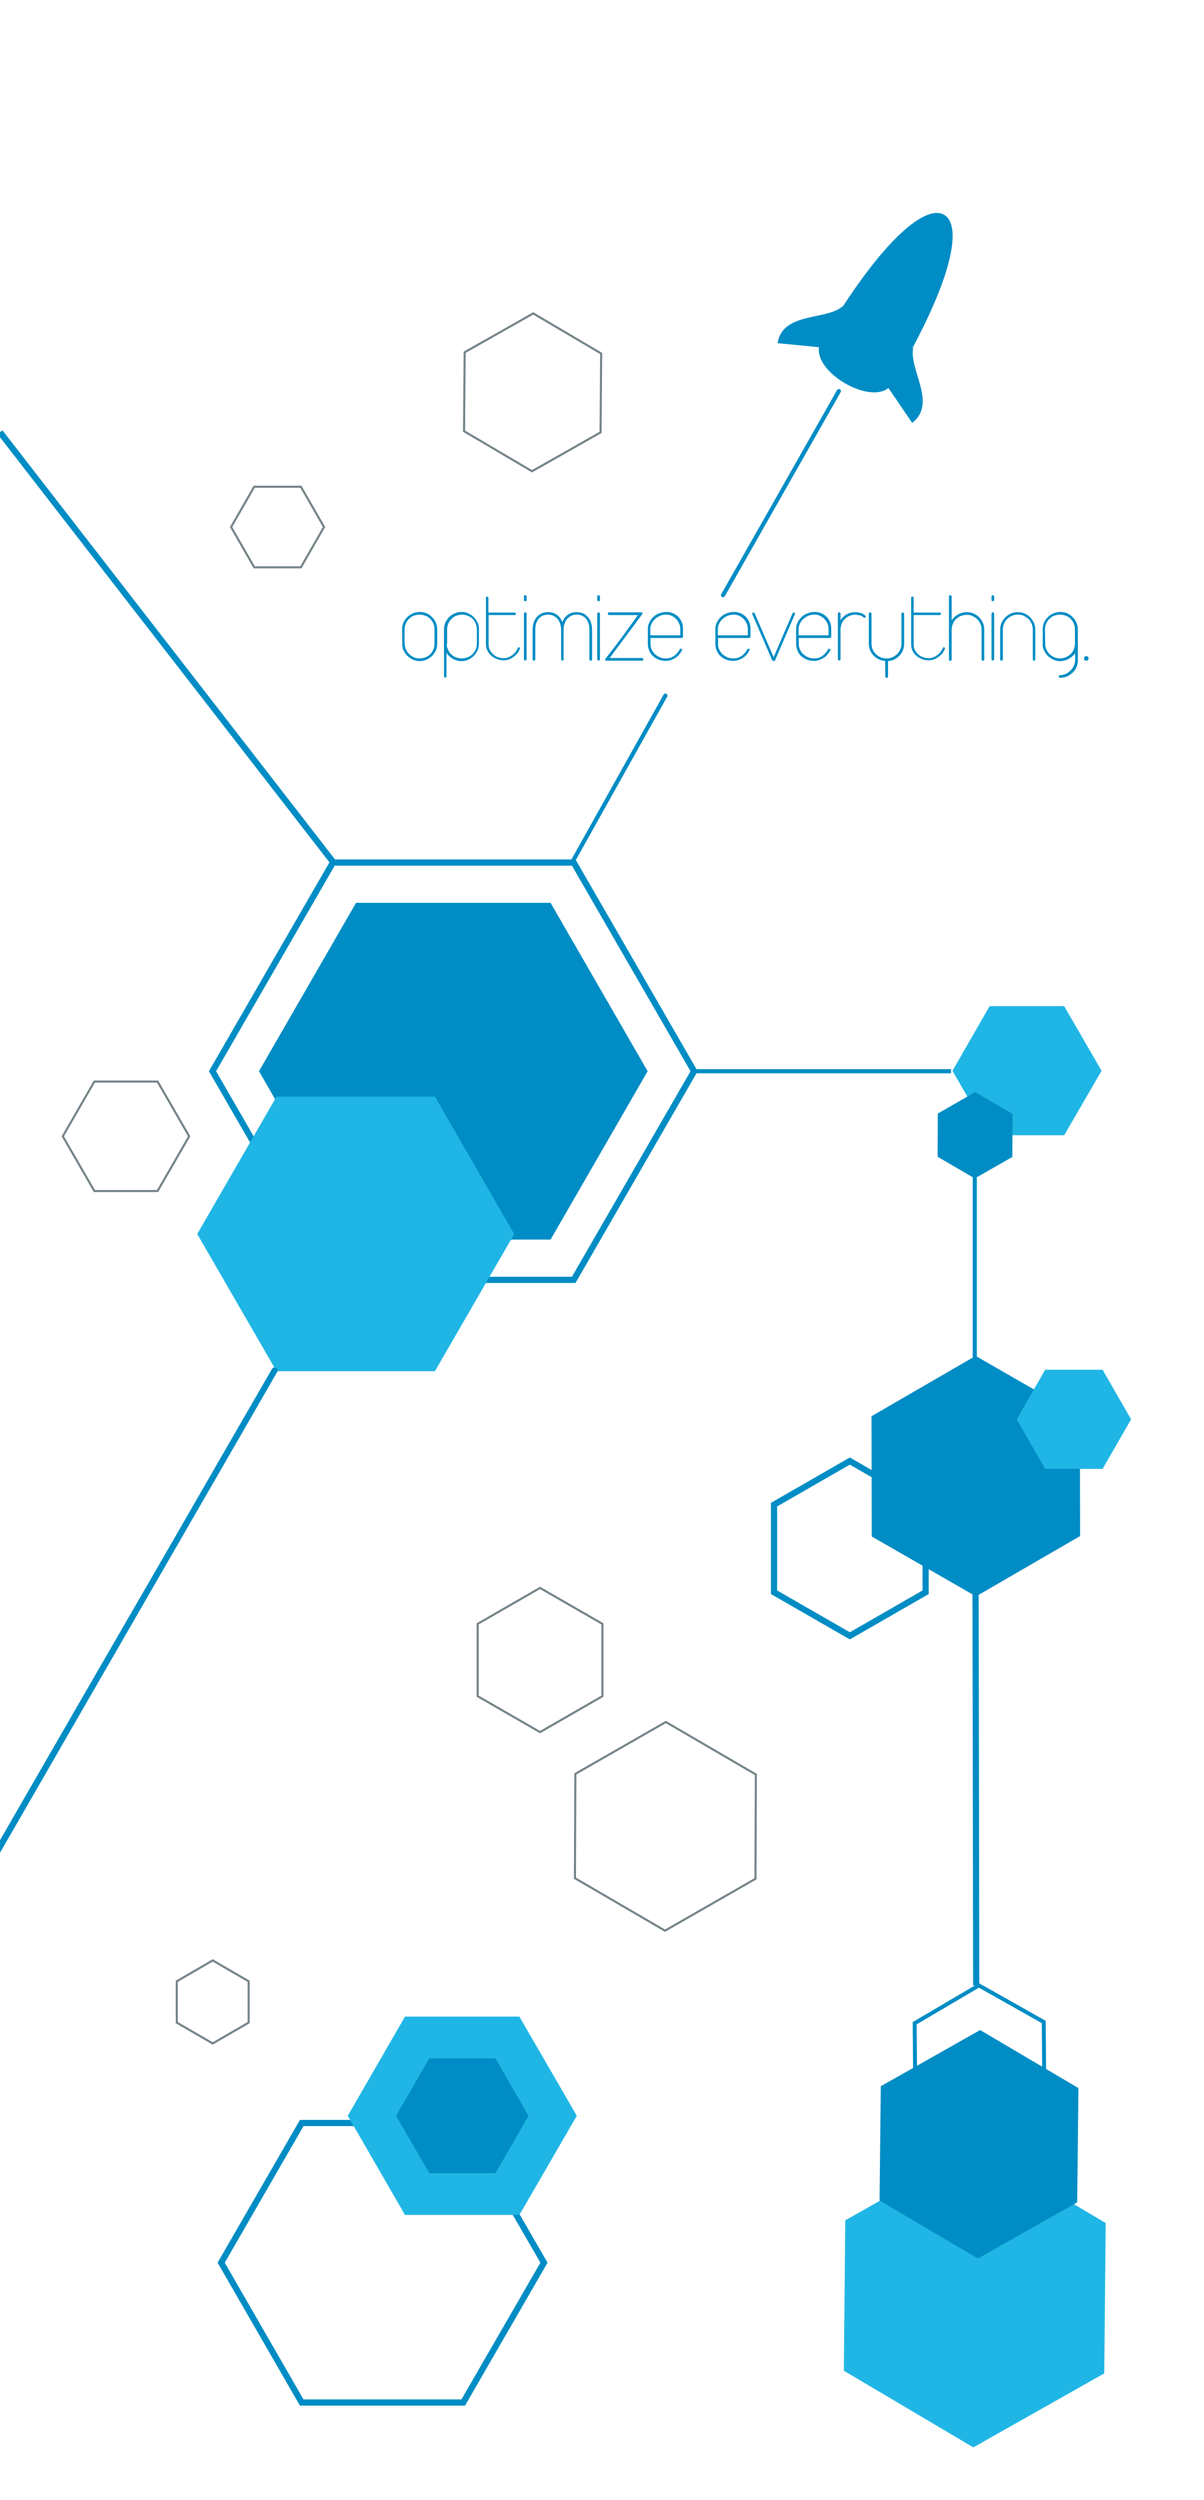 <?xml version="1.0" encoding="utf-8"?>
<!-- Generator: Adobe Illustrator 21.0.0, SVG Export Plug-In . SVG Version: 6.00 Build 0)  -->
<svg version="1.1" id="Layer_1" xmlns="http://www.w3.org/2000/svg" xmlns:xlink="http://www.w3.org/1999/xlink" x="0px" y="0px"
	 viewBox="0 0 583 1210" style="enable-background:new 0 0 583 1210;" xml:space="preserve">
<style type="text/css">
	.st0{fill:none;stroke:#008CC4;stroke-width:3;stroke-miterlimit:10;}
	.st1{fill:#008CC4;}
	.st2{fill:#1FB6E5;}
	.st3{fill:none;stroke:#008CC4;stroke-width:1.906;stroke-miterlimit:10;}
	.st4{fill:none;stroke:#008CC4;stroke-width:2;stroke-miterlimit:10;}
	.st5{fill:none;stroke:#008CC4;stroke-width:2;stroke-linecap:round;stroke-miterlimit:10;}
	.st6{fill:none;stroke:#728287;stroke-miterlimit:10;}
	.st7{fill:none;}
</style>
<polygon class="st0" points="224.3,1027.6 146.1,1027.6 107.1,1095.2 146.1,1162.9 224.3,1162.9 263.4,1095.2 "/>
<polygon class="st0" points="277.8,417.5 161.2,417.5 102.9,518.5 161.2,619.5 277.8,619.5 336.1,518.5 "/>
<g>
	<polygon class="st1" points="266.6,437 172.4,437 125.4,518.5 172.4,600 266.6,600 313.6,518.5 	"/>
</g>
<polygon class="st1" points="472.6,772.7 422.1,743.7 422,685.5 472.4,656.3 522.9,685.3 523,743.5 "/>
<polygon class="st2" points="210.6,530.8 133.9,530.8 95.5,597.3 133.9,663.7 210.6,663.7 249,597.3 "/>
<polygon class="st2" points="515.3,487 479.2,487 461.2,518.3 479.2,549.5 515.3,549.5 533.4,518.3 "/>
<polygon class="st2" points="533.9,663 506.1,663 492.3,687 506.1,711 533.9,711 547.7,687 "/>
<polygon class="st1" points="472,570.4 454,559.9 454.1,539 472.2,528.6 490.3,539.2 490.2,560 "/>
<polygon class="st2" points="472.7,1038.9 535.4,1076 534.7,1148.8 471.3,1184.6 408.6,1147.5 409.3,1074.7 "/>
<polygon class="st1" points="521.6,1066 522.2,1010.7 474.6,982.6 426.5,1009.8 425.9,1065.1 473.5,1093.2 "/>
<polygon class="st2" points="251.5,976.1 196.1,976.1 168.4,1024.1 196.1,1072.1 251.5,1072.1 279.3,1024.1 "/>
<polygon class="st1" points="207.9,1051.9 191.8,1024.1 207.9,996.3 239.9,996.3 255.9,1024.1 239.9,1051.9 "/>
<polygon class="st3" points="443.2,1015.4 442.9,979.3 474,961 505.4,978.7 505.7,1014.8 474.6,1033.1 "/>
<polygon class="st0" points="448.2,770.7 411.5,791.8 374.8,770.7 374.8,728.3 411.5,707.2 448.2,728.3 "/>
<g>
	<title>Asset 1</title>
	<g id="Layer_2_1_">
		<g id="Layer_1-2_1_">
			<g id="Layer_2-2_1_">
				<path class="st1" d="M432.2,185.5c-8,13.5-42.6-7-34.5-20.4c31-52.3,51.4-66,59.5-61.1C465.4,108.7,463.2,133.2,432.2,185.5z"/>
				<path class="st1" d="M399.1,168.3l-22.6-2.2c2.5-15.4,24.1-10.8,31.8-18.1L399.1,168.3z"/>
				<path class="st1" d="M428.9,185.9l12.8,18.8c12.4-9.6-2.1-26.3,0.6-36.7L428.9,185.9z"/>
			</g>
		</g>
	</g>
</g>
<g>
	<g>
		<path class="st1" d="M131.7,662.6c-16.3,28.2-32.6,56.4-48.8,84.6C57.1,791.8,31.3,836.4,5.6,881c-5.9,10.3-11.9,20.6-17.8,30.9
			c-1,1.7,1.6,3.2,2.6,1.5C6.7,885.2,23,857,39.2,828.8c25.7-44.6,51.5-89.2,77.2-133.8c5.9-10.3,11.9-20.6,17.8-30.9
			C135.2,662.5,132.6,661,131.7,662.6L131.7,662.6z"/>
	</g>
</g>
<line class="st4" x1="336.5" y1="518.5" x2="460.5" y2="518.5"/>
<line class="st4" x1="472" y1="570" x2="472" y2="657"/>
<line class="st5" x1="277" y1="417.5" x2="322.2" y2="336.7"/>
<line class="st0" x1="472.7" y1="961" x2="472.3" y2="716.3"/>
<polygon class="st6" points="291.7,821 261.5,838.4 231.3,821 231.3,786 261.5,768.6 291.7,786 "/>
<polygon class="st6" points="322,934.5 278.4,909.1 278.6,858.6 322.4,833.5 366,858.9 365.8,909.4 "/>
<polygon class="st6" points="145.7,235.6 123.1,235.6 111.9,255.1 123.1,274.6 145.7,274.6 156.9,255.1 "/>
<polygon class="st6" points="290.8,209.3 257.6,228.1 224.7,208.7 225,170.5 258.2,151.7 291.1,171.1 "/>
<polygon class="st6" points="120.4,979 103,989.1 85.6,979 85.6,959 103,948.9 120.4,959 "/>
<polygon class="st6" points="685,1336.8 675.7,1319.6 656.1,1319 645.7,1335.7 655,1352.9 674.6,1353.5 "/>
<polygon class="st6" points="76.3,523.5 45.7,523.5 30.4,550 45.7,576.5 76.3,576.5 91.6,550 "/>
<g>
	<rect x="193.2" y="288.2" class="st7" width="354" height="92.1"/>
	<path class="st1" d="M194.7,304.7c0-1.2,0.2-2.3,0.6-3.3c0.5-1,1.1-1.9,1.9-2.7c0.8-0.8,1.7-1.4,2.7-1.8c1-0.4,2.1-0.7,3.3-0.7
		s2.2,0.2,3.2,0.6c1,0.4,1.9,1,2.7,1.8s1.4,1.6,1.9,2.7c0.5,1,0.7,2.2,0.7,3.4v6.8c0,1.2-0.2,2.3-0.6,3.3c-0.5,1-1.1,1.9-1.9,2.7
		s-1.7,1.4-2.7,1.8c-1,0.4-2.1,0.7-3.2,0.7s-2.2-0.2-3.3-0.7c-1-0.5-2-1.1-2.7-1.8c-0.8-0.8-1.4-1.7-1.9-2.7s-0.7-2.1-0.6-3.3
		L194.7,304.7L194.7,304.7z M196,311.5c0,1.1,0.2,2,0.6,2.9c0.4,0.9,0.9,1.6,1.6,2.3c0.7,0.6,1.4,1.1,2.3,1.5s1.8,0.5,2.7,0.5
		s1.8-0.2,2.7-0.5s1.6-0.8,2.3-1.4c0.7-0.6,1.2-1.4,1.6-2.3c0.4-0.9,0.6-1.9,0.6-3v-6.8c0-1.1-0.2-2.1-0.6-3c-0.4-0.9-1-1.7-1.6-2.3
		c-0.7-0.6-1.4-1.1-2.3-1.4c-0.9-0.3-1.8-0.5-2.7-0.5c-1,0-1.9,0.2-2.8,0.5c-0.9,0.3-1.6,0.8-2.3,1.5c-0.7,0.6-1.2,1.4-1.6,2.3
		s-0.6,1.8-0.6,2.9v6.8H196z"/>
	<path class="st1" d="M215,304.7c0-1.2,0.2-2.2,0.6-3.3c0.5-1,1.1-1.9,1.9-2.7c0.8-0.8,1.7-1.4,2.7-1.8c1-0.5,2.1-0.7,3.3-0.7
		s2.2,0.2,3.2,0.7c1,0.4,2,1,2.7,1.8c0.8,0.8,1.4,1.7,1.9,2.7s0.7,2.1,0.6,3.3v6.8c0,1.2-0.2,2.4-0.7,3.4s-1.1,1.9-1.9,2.7
		s-1.7,1.3-2.7,1.8c-1,0.4-2.1,0.6-3.2,0.6c-1.5,0-2.9-0.4-4.1-1.1c-1.3-0.7-2.3-1.7-3.1-2.9v11.3c0,0.5-0.2,0.7-0.6,0.7
		s-0.6-0.2-0.6-0.7L215,304.7L215,304.7z M216.3,311.8c0,1,0.3,1.9,0.7,2.8c0.4,0.9,0.9,1.6,1.6,2.2c0.7,0.6,1.4,1.1,2.3,1.4
		c0.8,0.3,1.7,0.5,2.7,0.5c0.9,0,1.8-0.2,2.7-0.5s1.6-0.8,2.3-1.4s1.2-1.4,1.7-2.3c0.4-0.9,0.6-1.9,0.6-3v-6.8c0-1.1-0.2-2.1-0.6-3
		c-0.4-0.9-0.9-1.6-1.6-2.3c-0.7-0.6-1.4-1.1-2.3-1.4c-0.9-0.3-1.8-0.5-2.7-0.5s-1.8,0.2-2.7,0.5s-1.6,0.8-2.3,1.5
		c-0.7,0.6-1.2,1.4-1.6,2.3s-0.6,1.9-0.6,2.9v7.1H216.3z"/>
	<path class="st1" d="M235.3,312v-22.7c0-0.2,0.1-0.3,0.2-0.4c0.1-0.1,0.3-0.1,0.4-0.1c0.1,0,0.3,0,0.4,0.1c0.1,0.1,0.2,0.2,0.2,0.4
		v7.2h12.7c0.4,0,0.6,0.2,0.6,0.6c0,0.4-0.2,0.6-0.6,0.6h-12.6v14.3c0,0.9,0.2,1.8,0.6,2.6c0.4,0.8,0.9,1.5,1.6,2.1
		c0.7,0.6,1.4,1.1,2.3,1.4c0.9,0.3,1.8,0.5,2.8,0.5c0.7,0,1.4-0.1,2.1-0.4c0.7-0.2,1.3-0.6,1.9-1c0.6-0.4,1.1-0.9,1.6-1.5
		s0.8-1.2,1.1-1.8c0.1-0.1,0.1-0.3,0.2-0.4c0.1-0.1,0.2-0.2,0.4-0.2c0.3,0,0.4,0.1,0.5,0.2c0.1,0.2,0.1,0.4,0,0.6
		c-0.5,1.3-1.2,2.3-2,3c-0.8,0.7-1.6,1.3-2.4,1.7c-0.8,0.4-1.6,0.6-2.2,0.7c-0.7,0.1-1.1,0.1-1.3,0.1c-1.1,0-2.2-0.2-3.2-0.6
		c-1-0.4-1.9-0.9-2.7-1.6c-0.8-0.7-1.4-1.5-1.9-2.5C235.6,314.2,235.4,313.2,235.3,312z"/>
	<path class="st1" d="M253.7,290.3v-1.5c0-0.4,0.2-0.7,0.6-0.7s0.7,0.2,0.7,0.7v1.5v0.1c0,0.4-0.2,0.6-0.7,0.6
		C253.9,291,253.7,290.8,253.7,290.3z M253.7,297.1c0-0.4,0.2-0.7,0.6-0.7s0.7,0.2,0.7,0.7v22c0,0.4-0.2,0.6-0.7,0.6
		c-0.4,0-0.6-0.2-0.6-0.6V297.1z"/>
	<path class="st1" d="M273,319.1c0,0.4-0.2,0.6-0.7,0.6c-0.4,0-0.6-0.2-0.6-0.6v-14.4c0-1-0.2-2-0.5-2.9s-0.7-1.7-1.3-2.3
		c-0.5-0.6-1.2-1.1-2-1.5s-1.6-0.5-2.5-0.5c-1,0-1.8,0.2-2.6,0.5c-0.8,0.4-1.4,0.9-2,1.5c-0.5,0.6-0.9,1.4-1.2,2.3
		c-0.3,0.9-0.4,1.8-0.4,2.9v14.5c-0.1,0.4-0.3,0.6-0.7,0.6c-0.4,0-0.6-0.2-0.6-0.6v-14.4c0-1.2,0.2-2.3,0.5-3.4
		c0.3-1,0.8-1.9,1.5-2.7s1.4-1.3,2.4-1.8c0.9-0.4,1.9-0.6,3.1-0.6c1.7,0,3.1,0.4,4.3,1.3c1.2,0.9,2.1,2.1,2.6,3.6
		c0.5-1.5,1.4-2.7,2.6-3.6c1.2-0.9,2.6-1.3,4.3-1.3c1.1,0,2.2,0.2,3.1,0.6c0.9,0.4,1.7,1,2.4,1.8c0.7,0.8,1.2,1.6,1.5,2.7
		c0.3,1,0.5,2.2,0.5,3.4v14.4c0,0.4-0.2,0.6-0.6,0.6s-0.6-0.2-0.7-0.6v-14.5c0-1-0.1-2-0.4-2.9s-0.7-1.6-1.2-2.3
		c-0.5-0.6-1.2-1.1-2-1.5s-1.6-0.5-2.6-0.5c-0.9,0-1.8,0.2-2.5,0.5c-0.8,0.4-1.4,0.9-2,1.5s-1,1.4-1.3,2.3c-0.3,0.9-0.5,1.9-0.5,2.9
		v14.4H273z"/>
	<path class="st1" d="M289.2,290.3v-1.5c0-0.4,0.2-0.7,0.6-0.7s0.7,0.2,0.7,0.7v1.5v0.1c0,0.4-0.2,0.6-0.7,0.6
		C289.4,291,289.2,290.8,289.2,290.3z M289.2,297.1c0-0.4,0.2-0.7,0.6-0.7s0.7,0.2,0.7,0.7v22c0,0.4-0.2,0.6-0.7,0.6
		c-0.4,0-0.6-0.2-0.6-0.6V297.1z"/>
	<path class="st1" d="M294.3,297.1c0-0.4,0.2-0.7,0.6-0.7h15.7c0.3,0,0.4,0.1,0.5,0.3s0,0.4-0.2,0.7l-15.7,21.1h15.6
		c0.4,0,0.7,0.2,0.7,0.7c0,0.4-0.2,0.6-0.7,0.6h-16.6c-0.2,0-0.4,0-0.7,0s-0.5-0.2-0.5-0.5c0-0.1,0.1-0.3,0.3-0.6
		c0.2-0.3,0.5-0.7,0.9-1.2c0.5-0.6,1.1-1.3,1.8-2.3c0.8-1,1.7-2.2,2.9-3.8c1.2-1.6,2.6-3.4,4.2-5.7c1.6-2.2,3.6-4.9,5.8-8h-14.1
		C294.5,297.7,294.3,297.5,294.3,297.1z"/>
	<path class="st1" d="M330,315.1c-0.3,0.7-0.8,1.3-1.3,1.9c-0.5,0.6-1.1,1.1-1.8,1.5c-0.7,0.4-1.4,0.8-2.1,1s-1.5,0.4-2.2,0.4
		c-1.3,0-2.5-0.2-3.6-0.6c-1.1-0.4-2-1-2.8-1.7s-1.4-1.6-1.8-2.6s-0.7-2-0.7-3.2v-7.5c0-1.1,0.3-2.2,0.8-3.2s1.2-1.8,2-2.6
		s1.8-1.3,2.9-1.7s2.2-0.6,3.3-0.6s2.2,0.2,3.1,0.6c1,0.4,1.8,1,2.6,1.7c0.7,0.7,1.3,1.6,1.7,2.6s0.6,2,0.6,3.2v3.8
		c0,0.4-0.2,0.7-0.6,0.7H315v3.1c0,0.9,0.2,1.8,0.6,2.6s0.9,1.6,1.6,2.2c0.7,0.6,1.5,1.1,2.4,1.5s2,0.5,3.1,0.5
		c1.3,0,2.5-0.4,3.7-1.2c1.1-0.8,2.1-1.9,2.8-3.3c0.1-0.2,0.3-0.2,0.5-0.2s0.4,0.1,0.5,0.2c0.1,0.2,0.2,0.3,0.1,0.5
		C330.1,314.8,330.1,315,330,315.1z M314.9,307.5h14.5v-3.2c0-0.9-0.2-1.8-0.6-2.6s-0.9-1.6-1.5-2.2c-0.6-0.6-1.3-1.1-2.2-1.5
		c-0.8-0.4-1.7-0.5-2.6-0.5c-1,0-1.9,0.2-2.8,0.5c-0.9,0.4-1.7,0.9-2.4,1.5c-0.7,0.6-1.3,1.4-1.7,2.2c-0.4,0.8-0.7,1.7-0.7,2.6
		L314.9,307.5L314.9,307.5z"/>
	<path class="st1" d="M362.7,315.1c-0.3,0.7-0.8,1.3-1.3,1.9c-0.5,0.6-1.1,1.1-1.8,1.5c-0.7,0.4-1.4,0.8-2.1,1s-1.5,0.4-2.2,0.4
		c-1.3,0-2.5-0.2-3.6-0.6c-1.1-0.4-2-1-2.8-1.7s-1.4-1.6-1.8-2.6s-0.7-2-0.7-3.2v-7.5c0-1.1,0.3-2.2,0.8-3.2s1.2-1.8,2-2.6
		s1.8-1.3,2.9-1.7s2.2-0.6,3.3-0.6s2.2,0.2,3.1,0.6c1,0.4,1.8,1,2.6,1.7c0.7,0.7,1.3,1.6,1.7,2.6s0.6,2,0.6,3.2v3.8
		c0,0.4-0.2,0.7-0.6,0.7h-15.1v3.1c0,0.9,0.2,1.8,0.6,2.6s0.9,1.6,1.6,2.2c0.7,0.6,1.5,1.1,2.4,1.5s2,0.5,3.1,0.5
		c1.3,0,2.5-0.4,3.7-1.2c1.1-0.8,2.1-1.9,2.8-3.3c0.1-0.2,0.3-0.2,0.5-0.2s0.4,0.1,0.5,0.2c0.1,0.2,0.2,0.3,0.1,0.5
		C362.8,314.8,362.8,315,362.7,315.1z M347.6,307.5h14.5v-3.2c0-0.9-0.2-1.8-0.6-2.6s-0.9-1.6-1.5-2.2c-0.6-0.6-1.3-1.1-2.2-1.5
		c-0.8-0.4-1.7-0.5-2.6-0.5c-1,0-1.9,0.2-2.8,0.5c-0.9,0.4-1.7,0.9-2.4,1.5c-0.7,0.6-1.3,1.4-1.7,2.2c-0.4,0.8-0.7,1.7-0.7,2.6
		L347.6,307.5L347.6,307.5z"/>
	<path class="st1" d="M373.9,319.6l-9.6-22.3c-0.2-0.4,0-0.7,0.4-0.8c0.3-0.1,0.6,0,0.8,0.5l9.1,21.1l9.1-21.1
		c0.2-0.4,0.5-0.6,0.8-0.5c0.4,0.1,0.5,0.4,0.4,0.8l-9.6,22.3c-0.1,0.3-0.3,0.4-0.7,0.4C374.3,319.9,374.1,319.8,373.9,319.6z"/>
	<path class="st1" d="M401.8,315.1c-0.3,0.7-0.8,1.3-1.3,1.9c-0.5,0.6-1.1,1.1-1.8,1.5c-0.7,0.4-1.4,0.8-2.1,1s-1.5,0.4-2.2,0.4
		c-1.3,0-2.5-0.2-3.6-0.6c-1.1-0.4-2-1-2.8-1.7s-1.4-1.6-1.8-2.6s-0.7-2-0.7-3.2v-7.5c0-1.1,0.3-2.2,0.8-3.2s1.2-1.8,2-2.6
		s1.8-1.3,2.9-1.7s2.2-0.6,3.3-0.6s2.2,0.2,3.1,0.6c1,0.4,1.8,1,2.6,1.7c0.7,0.7,1.3,1.6,1.7,2.6s0.6,2,0.6,3.2v3.8
		c0,0.4-0.2,0.7-0.6,0.7h-15.1v3.1c0,0.9,0.2,1.8,0.6,2.6s0.9,1.6,1.6,2.2c0.7,0.6,1.5,1.1,2.4,1.5s2,0.5,3.1,0.5
		c1.3,0,2.5-0.4,3.7-1.2c1.1-0.8,2.1-1.9,2.8-3.3c0.1-0.2,0.3-0.2,0.5-0.2s0.4,0.1,0.5,0.2c0.1,0.2,0.2,0.3,0.1,0.5
		C401.9,314.8,401.9,315,401.8,315.1z M386.7,307.5h14.5v-3.2c0-0.9-0.2-1.8-0.6-2.6s-0.9-1.6-1.5-2.2c-0.6-0.6-1.3-1.1-2.2-1.5
		c-0.8-0.4-1.7-0.5-2.6-0.5c-1,0-1.9,0.2-2.8,0.5c-0.9,0.4-1.7,0.9-2.4,1.5c-0.7,0.6-1.3,1.4-1.7,2.2c-0.4,0.8-0.7,1.7-0.7,2.6
		L386.7,307.5L386.7,307.5z"/>
	<path class="st1" d="M414.3,296.3c1.1,0.1,2,0.2,2.8,0.5s1.3,0.7,1.9,1.2c0.2,0.2,0.2,0.4,0.2,0.5c0,0.2-0.1,0.3-0.2,0.4
		c-0.1,0.1-0.2,0.1-0.4,0.1c-0.2,0-0.3-0.1-0.5-0.2c-0.4-0.4-0.9-0.8-1.6-0.9s-1.4-0.3-2.2-0.4c-0.9,0-1.8,0.2-2.7,0.5
		c-0.9,0.3-1.6,0.8-2.3,1.4s-1.2,1.3-1.6,2.2s-0.6,1.8-0.7,2.8v14.7c0,0.4-0.2,0.6-0.6,0.6s-0.7-0.2-0.7-0.6v-22
		c0-0.4,0.2-0.7,0.6-0.7s0.7,0.2,0.7,0.7v3.1c0.8-1.2,1.8-2.2,3.1-2.9C411.4,296.6,412.8,296.3,414.3,296.3z"/>
	<path class="st1" d="M428.6,319.9c-1.1-0.1-2.1-0.3-3.1-0.8s-1.8-1-2.5-1.8c-0.7-0.7-1.3-1.6-1.7-2.6c-0.4-1-0.6-2.1-0.6-3.2V297
		c0-0.4,0.2-0.6,0.6-0.6s0.6,0.2,0.7,0.6v14.5c0,1,0.2,2,0.6,2.9s0.9,1.6,1.6,2.3c0.7,0.6,1.4,1.1,2.3,1.5s1.8,0.5,2.8,0.5
		c0.9,0,1.8-0.2,2.7-0.5c0.9-0.4,1.6-0.9,2.3-1.5c0.7-0.6,1.2-1.4,1.6-2.3c0.4-0.9,0.6-1.9,0.6-2.9v-14.4c0-0.4,0.2-0.6,0.6-0.6
		s0.7,0.2,0.7,0.6v14.5c0,1.2-0.2,2.2-0.6,3.2s-1,1.9-1.7,2.6s-1.6,1.4-2.5,1.8c-1,0.5-2,0.7-3,0.8v7.5c0,0.4-0.2,0.6-0.7,0.6
		c-0.4,0-0.6-0.2-0.6-0.6L428.6,319.9L428.6,319.9z"/>
	<path class="st1" d="M441.2,312v-22.7c0-0.2,0.1-0.3,0.2-0.4c0.1-0.1,0.3-0.1,0.4-0.1s0.3,0,0.4,0.1s0.2,0.2,0.2,0.4v7.2H455
		c0.4,0,0.6,0.2,0.6,0.6c0,0.4-0.2,0.6-0.6,0.6h-12.6v14.3c0,0.9,0.2,1.8,0.6,2.6s0.9,1.5,1.6,2.1s1.4,1.1,2.3,1.4
		c0.9,0.3,1.8,0.5,2.8,0.5c0.7,0,1.4-0.1,2.1-0.4c0.7-0.2,1.3-0.6,1.9-1s1.1-0.9,1.6-1.5s0.8-1.2,1.1-1.8c0.1-0.1,0.1-0.3,0.2-0.4
		c0.1-0.1,0.2-0.2,0.4-0.2c0.3,0,0.4,0.1,0.5,0.2c0.1,0.2,0.1,0.4,0,0.6c-0.5,1.3-1.2,2.3-2,3s-1.6,1.3-2.4,1.7s-1.6,0.6-2.2,0.7
		s-1.1,0.1-1.3,0.1c-1.1,0-2.2-0.2-3.2-0.6c-1-0.4-1.9-0.9-2.7-1.6c-0.8-0.7-1.4-1.5-1.9-2.5C441.5,314.2,441.2,313.2,441.2,312z"/>
	<path class="st1" d="M459.5,319.1v-30.3c0-0.4,0.2-0.7,0.6-0.7s0.7,0.2,0.7,0.7v11.5c0.8-1.2,1.8-2.2,3.1-2.9
		c1.3-0.7,2.7-1.1,4.2-1.1c1.1,0,2.2,0.2,3.2,0.6c1,0.4,1.9,1,2.7,1.8c0.8,0.8,1.4,1.6,1.9,2.7c0.5,1,0.7,2.2,0.7,3.4v14.4
		c0,0.4-0.2,0.6-0.7,0.6c-0.4,0-0.6-0.2-0.6-0.6v-14.4c0-1-0.2-2-0.6-2.9s-1-1.7-1.6-2.3c-0.7-0.6-1.5-1.1-2.3-1.5
		c-0.9-0.4-1.7-0.5-2.7-0.5c-0.9,0-1.8,0.2-2.7,0.5c-0.9,0.3-1.6,0.8-2.3,1.4s-1.2,1.3-1.6,2.2s-0.6,1.8-0.7,2.8v14.7
		c0,0.4-0.2,0.7-0.7,0.7C459.7,319.8,459.5,319.5,459.5,319.1z"/>
	<path class="st1" d="M480.1,290.3v-1.5c0-0.4,0.2-0.7,0.6-0.7s0.7,0.2,0.7,0.7v1.5v0.1c0,0.4-0.2,0.6-0.7,0.6
		C480.3,291,480.1,290.8,480.1,290.3z M480.1,297.1c0-0.4,0.2-0.7,0.6-0.7s0.7,0.2,0.7,0.7v22c0,0.4-0.2,0.6-0.7,0.6
		c-0.4,0-0.6-0.2-0.6-0.6V297.1z"/>
	<path class="st1" d="M500.1,319.1v-14.4c0-1-0.2-2-0.6-2.9s-1-1.7-1.6-2.3c-0.7-0.6-1.5-1.1-2.3-1.5c-0.9-0.4-1.7-0.5-2.7-0.5
		s-1.9,0.2-2.8,0.5c-0.9,0.4-1.6,0.9-2.3,1.5c-0.7,0.6-1.2,1.4-1.6,2.3c-0.4,0.9-0.6,1.8-0.6,2.9v14.5c-0.1,0.4-0.3,0.6-0.7,0.6
		c-0.4,0-0.6-0.2-0.6-0.6v-14.4c0-1.2,0.2-2.3,0.7-3.4c0.5-1,1.1-1.9,1.9-2.7s1.7-1.3,2.7-1.8c1-0.4,2.1-0.6,3.2-0.6
		s2.2,0.2,3.2,0.6c1,0.4,1.9,1,2.7,1.8s1.4,1.6,1.9,2.7c0.5,1,0.7,2.2,0.7,3.4v14.4c0,0.4-0.2,0.6-0.7,0.6
		C500.3,319.8,500.1,319.6,500.1,319.1z"/>
	<path class="st1" d="M512.7,327.5c-0.1-0.4,0.1-0.7,0.6-0.7c0.9,0,1.8-0.2,2.7-0.6c0.9-0.4,1.6-0.9,2.3-1.6
		c0.7-0.6,1.2-1.4,1.6-2.2c0.4-0.8,0.6-1.7,0.7-2.6v-3.7c-0.8,1.2-1.8,2.1-3.1,2.8s-2.6,1.1-4.1,1.1c-1.1,0-2.2-0.2-3.3-0.7
		c-1-0.5-2-1.1-2.7-1.8c-0.8-0.8-1.4-1.7-1.9-2.7s-0.7-2.1-0.6-3.3v-6.8c0-1.2,0.2-2.3,0.6-3.3c0.5-1,1.1-1.9,1.9-2.7
		c0.8-0.8,1.7-1.4,2.7-1.8c1-0.4,2.1-0.7,3.3-0.7s2.2,0.2,3.2,0.6c1,0.4,1.9,1,2.7,1.8s1.4,1.6,1.9,2.7c0.5,1,0.7,2.2,0.7,3.4v6.8
		v2.8v5.5c0,1.1-0.2,2.2-0.7,3.2c-0.4,1-1,1.9-1.8,2.6s-1.7,1.3-2.7,1.8c-1,0.4-2.2,0.7-3.3,0.7C512.9,328,512.7,327.8,512.7,327.5z
		 M506.1,311.5c0,1.1,0.2,2,0.6,2.9c0.4,0.9,0.9,1.6,1.6,2.3c0.7,0.6,1.4,1.1,2.3,1.5c0.9,0.3,1.8,0.5,2.7,0.5s1.8-0.2,2.6-0.5
		s1.6-0.8,2.3-1.4c0.7-0.6,1.2-1.3,1.6-2.2c0.4-0.8,0.6-1.8,0.7-2.8v-7.1c0-1.1-0.2-2.1-0.6-3c-0.4-0.9-1-1.7-1.6-2.3
		s-1.4-1.1-2.3-1.4c-0.9-0.3-1.8-0.5-2.7-0.5c-1,0-1.9,0.2-2.8,0.5c-0.9,0.3-1.6,0.8-2.3,1.5c-0.7,0.6-1.2,1.4-1.6,2.3
		c-0.4,0.9-0.6,1.8-0.6,2.9L506.1,311.5L506.1,311.5z"/>
	<path class="st1" d="M524.9,318.7c0-0.3,0.1-0.6,0.3-0.8s0.5-0.3,0.8-0.3s0.6,0.1,0.8,0.3s0.3,0.5,0.3,0.8s-0.1,0.6-0.3,0.8
		s-0.5,0.3-0.8,0.3s-0.6-0.1-0.8-0.3S524.9,319,524.9,318.7z"/>
</g>
<line class="st0" x1="161.5" y1="417.5" x2="0" y2="209.2"/>
<line class="st0" x1="291.5" y1="364.5" x2="291.5" y2="364.5"/>
<line class="st5" x1="350.1" y1="288.1" x2="406.2" y2="189.3"/>
</svg>
